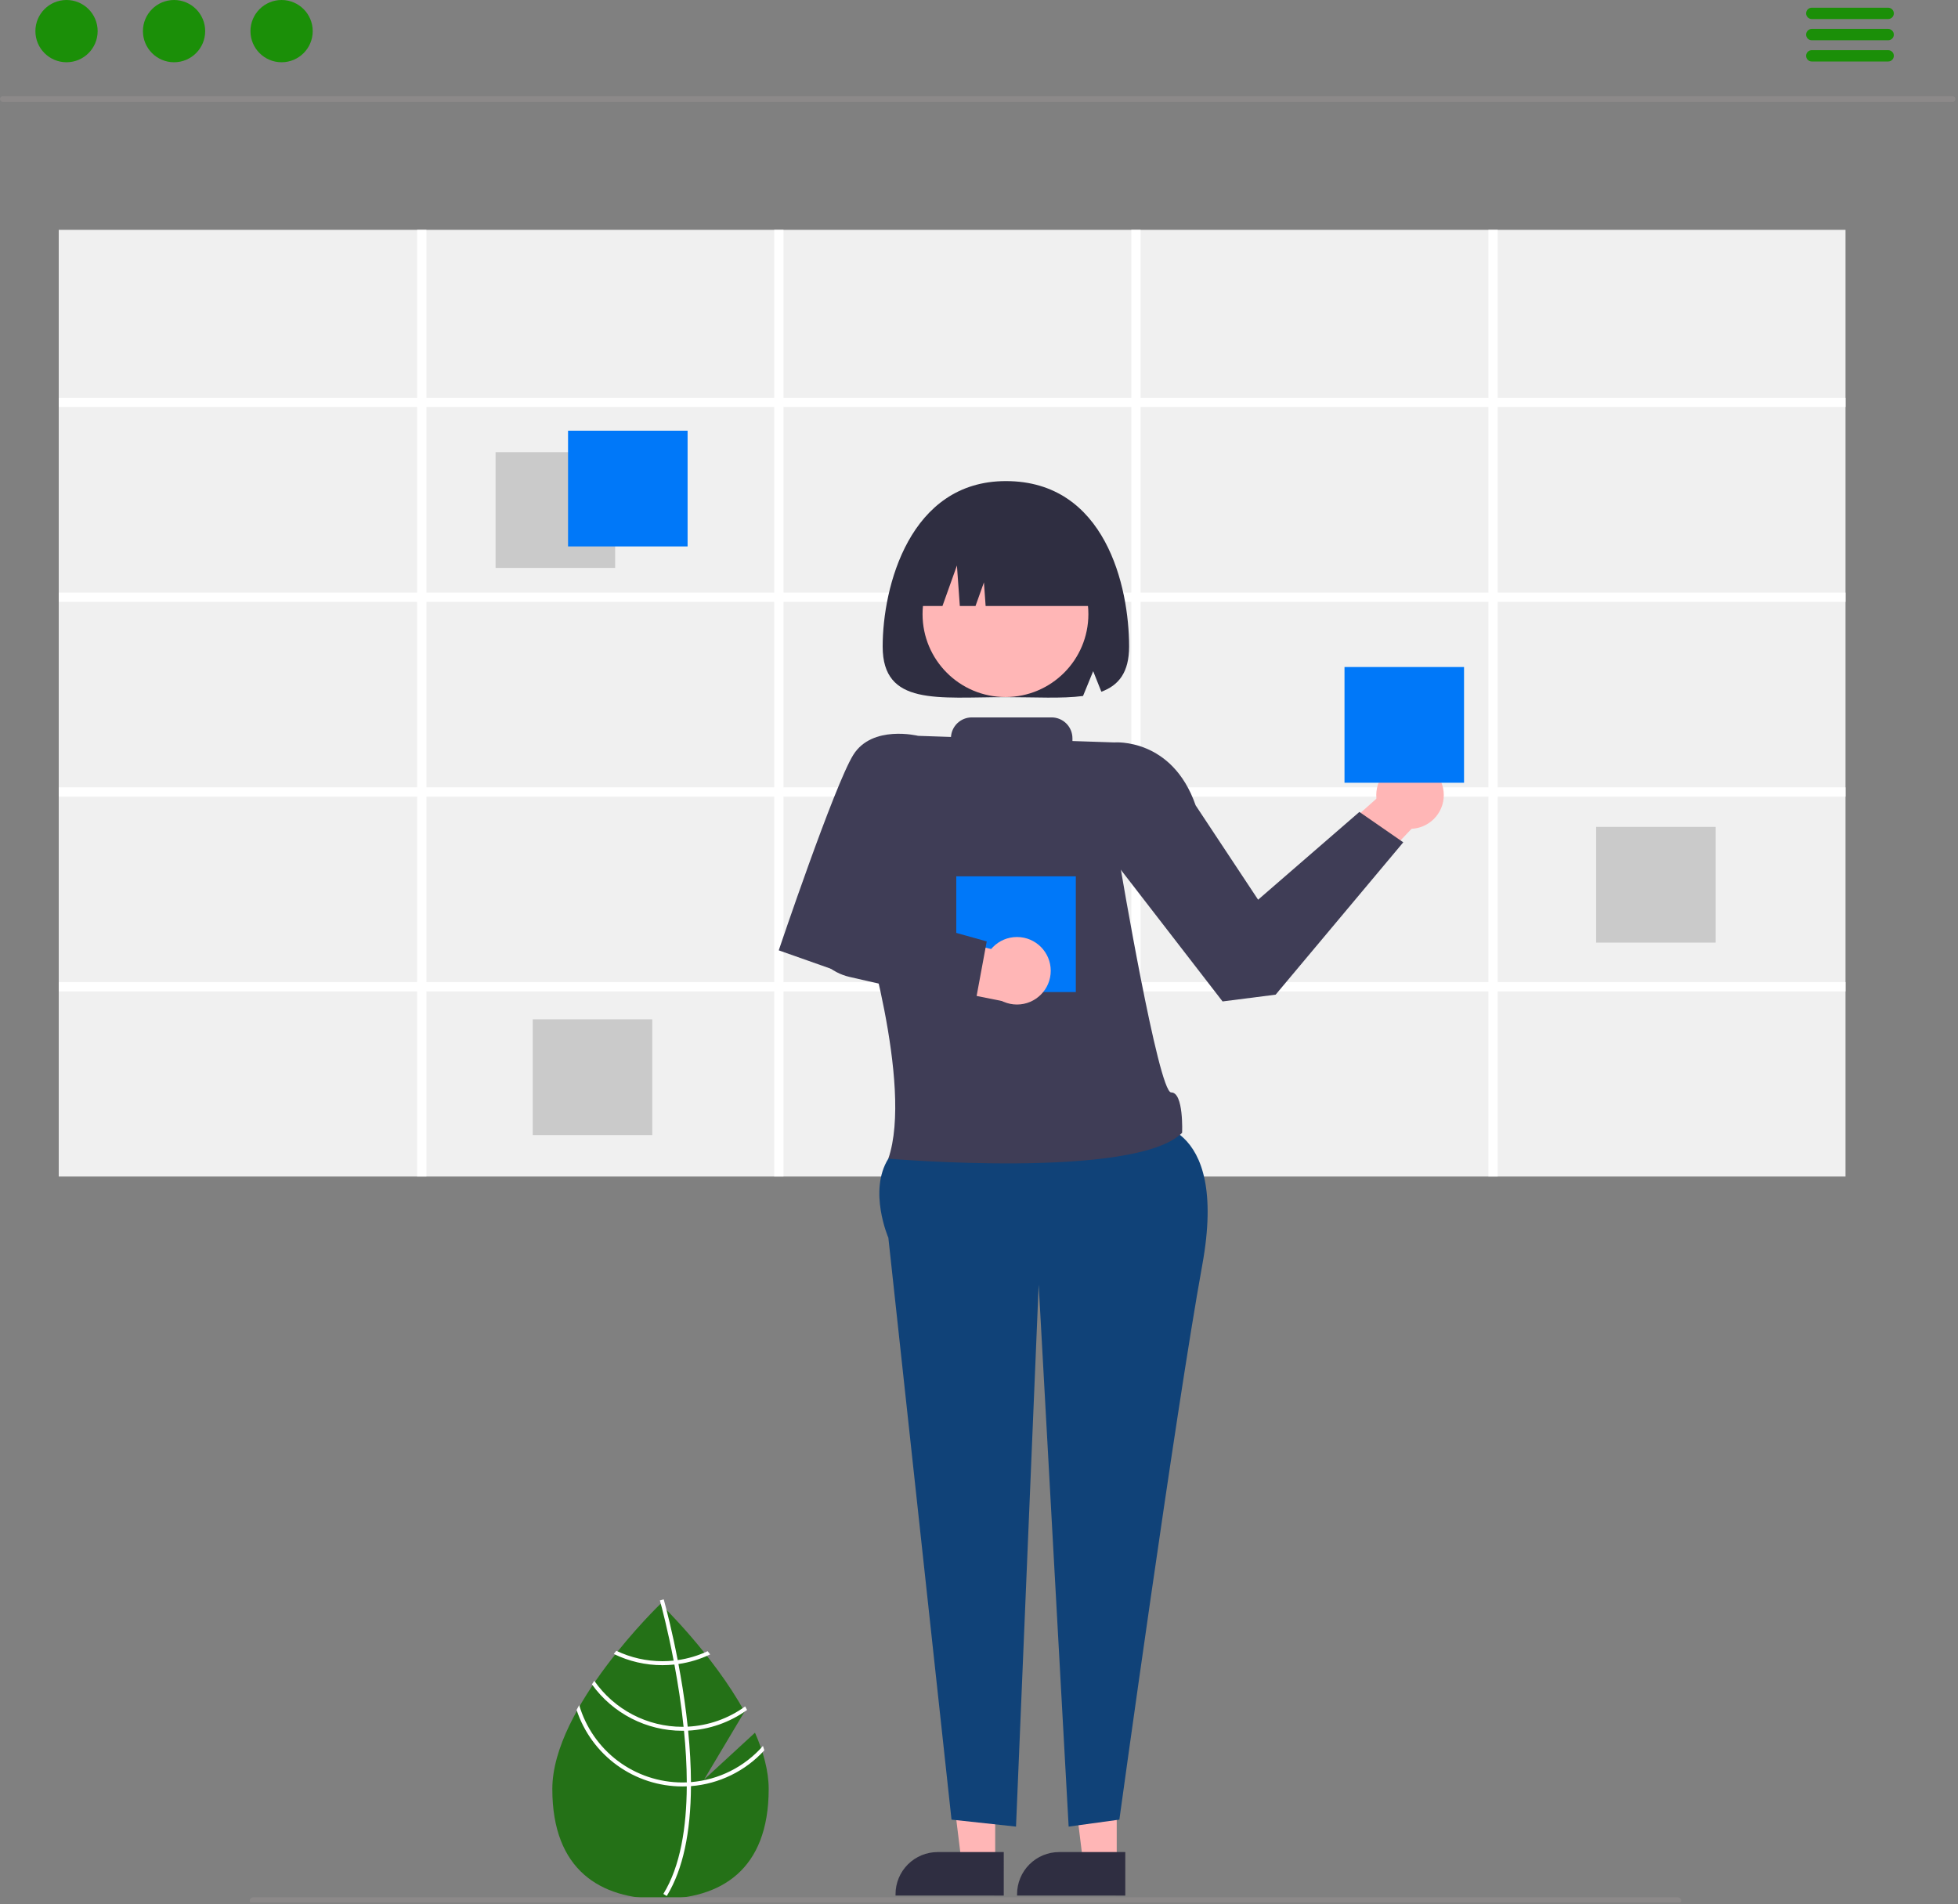 <svg width="580" height="564" viewBox="0 0 580 564" fill="none" xmlns="http://www.w3.org/2000/svg">
<rect x="0" y="0" width="580" height="564" fill="#808080" stroke="none"/>
<g id="undraw_schedule_re_2vro 1" clip-path="url(#clip0_1_2)">
<path id="Vector" d="M223.642 513.249L208.558 527.135L220.546 507.021C211.101 489.894 195.655 475.092 195.655 475.092C195.655 475.092 163.609 505.795 163.609 529.929C163.609 554.063 177.957 562.49 195.655 562.49C213.353 562.49 227.701 554.063 227.701 529.929C227.701 524.557 226.111 518.86 223.642 513.249Z" fill="#247117"/>
<path id="Vector_2" d="M204.679 527.887V529.077C204.608 542.905 202.276 553.693 197.701 561.29C197.636 561.402 197.565 561.508 197.5 561.62L196.988 561.308L196.499 561.002C201.576 552.798 203.372 541.203 203.437 529.142C203.442 528.753 203.448 528.358 203.442 527.964C203.425 522.858 203.113 517.693 202.612 512.675C202.577 512.287 202.536 511.892 202.494 511.498C201.799 504.878 200.798 498.553 199.773 493.059C199.703 492.67 199.626 492.281 199.55 491.899C197.777 482.605 195.969 475.874 195.557 474.384C195.51 474.202 195.48 474.102 195.474 474.078L196.034 473.919L196.04 473.913L196.605 473.754C196.611 473.778 196.711 474.113 196.876 474.738C197.506 477.07 199.143 483.401 200.751 491.751C200.822 492.128 200.898 492.517 200.969 492.906C201.805 497.364 202.624 502.346 203.272 507.576C203.437 508.889 203.584 510.184 203.713 511.462C203.76 511.857 203.802 512.251 203.837 512.64C204.379 518.064 204.66 523.146 204.679 527.887Z" fill="white"/>
<path id="Vector_3" d="M200.751 491.751C200.357 491.804 199.956 491.857 199.55 491.899C198.446 492.012 197.338 492.069 196.228 492.069C191.5 492.076 186.831 491.021 182.565 488.983C182.318 489.296 182.071 489.608 181.817 489.926C186.305 492.116 191.234 493.252 196.228 493.247C197.412 493.247 198.596 493.184 199.773 493.059C200.174 493.017 200.574 492.965 200.969 492.906C204.226 492.438 207.393 491.479 210.362 490.061C210.109 489.737 209.862 489.419 209.62 489.107C206.81 490.42 203.822 491.311 200.751 491.751V491.751Z" fill="white"/>
<path id="Vector_4" d="M203.713 511.462C203.307 511.486 202.901 511.498 202.494 511.498C202.371 511.504 202.241 511.504 202.117 511.504C196.995 511.504 191.948 510.265 187.407 507.893C182.866 505.521 178.967 502.087 176.04 497.882C175.805 498.229 175.569 498.577 175.339 498.93C178.39 503.185 182.41 506.651 187.066 509.042C191.723 511.434 196.882 512.681 202.117 512.681C202.282 512.681 202.447 512.681 202.612 512.675C203.024 512.67 203.431 512.658 203.837 512.64C210.125 512.318 216.187 510.192 221.298 506.515C221.11 506.168 220.921 505.82 220.727 505.473C215.759 509.082 209.847 511.164 203.713 511.462V511.462Z" fill="white"/>
<path id="Vector_5" d="M204.679 527.887C204.267 527.923 203.855 527.946 203.442 527.964C203.001 527.981 202.559 527.993 202.117 527.993C195.234 527.985 188.538 525.748 183.032 521.616C177.526 517.484 173.507 511.68 171.576 505.073C171.311 505.55 171.046 506.021 170.793 506.498C172.969 513.09 177.166 518.828 182.79 522.899C188.413 526.969 195.176 529.164 202.117 529.171C202.559 529.171 203.001 529.165 203.437 529.142C203.855 529.13 204.267 529.106 204.679 529.077C213.006 528.425 220.774 524.634 226.41 518.47C226.286 518.035 226.145 517.605 226.004 517.169C220.56 523.379 212.911 527.223 204.679 527.887V527.887Z" fill="white"/>
<path id="Vector_6" d="M578.394 30.177H0.838C0.616 30.176 0.404 30.088 0.247 29.93C0.091 29.773 0.003 29.561 0.003 29.339C0.003 29.117 0.091 28.904 0.247 28.747C0.404 28.59 0.616 28.501 0.838 28.5H578.394C578.616 28.501 578.828 28.59 578.985 28.747C579.142 28.904 579.229 29.117 579.229 29.339C579.229 29.561 579.142 29.773 578.985 29.93C578.828 30.088 578.616 30.176 578.394 30.177Z" fill="#8C8989"/>
<path id="Vector_7" d="M19.706 18.442C24.798 18.442 28.926 14.313 28.926 9.221C28.926 4.128 24.798 0 19.706 0C14.613 0 10.485 4.128 10.485 9.221C10.485 14.313 14.613 18.442 19.706 18.442Z" fill="#1B8F08"/>
<path id="Vector_8" d="M51.559 18.442C56.652 18.442 60.78 14.313 60.78 9.221C60.78 4.128 56.652 0 51.559 0C46.467 0 42.338 4.128 42.338 9.221C42.338 14.313 46.467 18.442 51.559 18.442Z" fill="#1B8F08"/>
<path id="Vector_9" d="M83.413 18.442C88.505 18.442 92.633 14.313 92.633 9.221C92.633 4.128 88.505 0 83.413 0C78.32 0 74.192 4.128 74.192 9.221C74.192 14.313 78.32 18.442 83.413 18.442Z" fill="#1B8F08"/>
<path id="Vector_10" d="M559.309 5.64H536.676C536.233 5.639 535.808 5.461 535.494 5.147C535.181 4.833 535.005 4.407 535.005 3.964C535.005 3.52 535.181 3.094 535.494 2.78C535.808 2.466 536.233 2.289 536.676 2.287H559.309C559.53 2.286 559.748 2.329 559.952 2.413C560.156 2.497 560.342 2.62 560.498 2.776C560.654 2.932 560.778 3.117 560.863 3.321C560.948 3.524 560.991 3.743 560.991 3.964C560.991 4.184 560.948 4.403 560.863 4.606C560.778 4.81 560.654 4.995 560.498 5.151C560.342 5.307 560.156 5.43 559.952 5.514C559.748 5.598 559.53 5.641 559.309 5.64Z" fill="#1B8F08"/>
<path id="Vector_11" d="M559.309 11.927H536.676C536.233 11.925 535.808 11.748 535.494 11.434C535.181 11.12 535.005 10.694 535.005 10.25C535.005 9.807 535.181 9.381 535.494 9.067C535.808 8.753 536.233 8.575 536.676 8.574H559.309C559.53 8.573 559.748 8.616 559.952 8.7C560.156 8.784 560.342 8.907 560.498 9.063C560.654 9.219 560.778 9.404 560.863 9.608C560.948 9.811 560.991 10.03 560.991 10.25C560.991 10.471 560.948 10.69 560.863 10.893C560.778 11.097 560.654 11.282 560.498 11.438C560.342 11.594 560.156 11.717 559.952 11.801C559.748 11.885 559.53 11.928 559.309 11.927Z" fill="#1B8F08"/>
<path id="Vector_12" d="M559.309 18.214H536.676C536.233 18.212 535.808 18.035 535.494 17.721C535.181 17.407 535.005 16.981 535.005 16.537C535.005 16.094 535.181 15.668 535.494 15.354C535.808 15.04 536.233 14.862 536.676 14.861H559.309C559.53 14.86 559.748 14.903 559.952 14.987C560.156 15.071 560.342 15.194 560.498 15.35C560.654 15.506 560.778 15.691 560.863 15.894C560.948 16.098 560.991 16.317 560.991 16.537C560.991 16.758 560.948 16.977 560.863 17.18C560.778 17.384 560.654 17.569 560.498 17.725C560.342 17.881 560.156 18.004 559.952 18.088C559.748 18.172 559.53 18.215 559.309 18.214Z" fill="#1B8F08"/>
<path id="Vector_13" d="M546.679 68.086H17.399V348.506H546.679V68.086Z" fill="#F0F0F0"/>
<path id="Vector_14" d="M546.679 120.576V117.826H443.649V68.086H440.899V117.826H337.869V68.086H335.119V117.826H232.089V68.086H229.339V117.826H126.309V68.086H123.559V117.826H17.399V120.576H123.559V175.526H17.399V178.276H123.559V233.226H17.399V235.976H123.559V290.916H17.399V293.666H123.559V348.506H126.309V293.666H229.339V348.506H232.089V293.666H335.119V348.506H337.869V293.666H440.899V348.506H443.649V293.666H546.679V290.916H443.649V235.976H546.679V233.226H443.649V178.276H546.679V175.526H443.649V120.576L546.679 120.576ZM229.339 290.916H126.309V235.976H229.339V290.916ZM229.339 233.226H126.309V178.276H229.339V233.226ZM229.339 175.526H126.309V120.576H229.339V175.526ZM335.119 290.916H232.089V235.976H335.119V290.916ZM335.119 233.226H232.089V178.276H335.119V233.226ZM335.119 175.526H232.089V120.576H335.119V175.526ZM440.899 290.916H337.869V235.976H440.899V290.916ZM440.899 233.226H337.869V178.276H440.899V233.226ZM440.899 175.526H337.869V120.576H440.899V175.526Z" fill="white"/>
<path id="Vector_15" d="M182.214 133.939H146.805V168.22H182.214V133.939Z" fill="#CACACA"/>
<path id="Vector_16" d="M508.214 244.939H472.805V279.22H508.214V244.939Z" fill="#CACACA"/>
<path id="Vector_17" d="M193.214 301.939H157.805V336.22H193.214V301.939Z" fill="#CACACA"/>
<path id="Vector_18" d="M203.679 127.579H168.27V161.86H203.679V127.579Z" fill="#0078F9"/>
<path id="Vector_19" d="M370.13 270.076L412.149 232.639L424.545 238.781L374.149 291.639L370.13 270.076Z" fill="#FFB6B6"/>
<path id="Vector_20" d="M417.679 245.506C423.202 245.506 427.679 241.029 427.679 235.506C427.679 229.983 423.202 225.506 417.679 225.506C412.156 225.506 407.679 229.983 407.679 235.506C407.679 241.029 412.156 245.506 417.679 245.506Z" fill="#FFB6B6"/>
<path id="Vector_21" d="M330.799 551.856H320.856L316.126 513.506L330.8 513.507L330.799 551.856Z" fill="#FFB6B6"/>
<path id="Vector_22" d="M333.334 561.494L301.276 561.492V561.087C301.276 557.778 302.591 554.604 304.931 552.264C307.271 549.924 310.444 548.609 313.754 548.609H313.755L333.335 548.61L333.334 561.494Z" fill="#2F2E41"/>
<path id="Vector_23" d="M294.799 551.856H284.856L280.126 513.506L294.8 513.507L294.799 551.856Z" fill="#FFB6B6"/>
<path id="Vector_24" d="M297.334 561.494L265.276 561.492V561.087C265.276 557.778 266.591 554.604 268.931 552.264C271.271 549.924 274.444 548.609 277.754 548.609H277.755L297.335 548.61L297.334 561.494Z" fill="#2F2E41"/>
<path id="Vector_25" d="M339.149 332.639C339.149 332.639 364.149 330.639 356.149 374.639C348.149 418.639 331.578 539 331.578 539L316.555 541.065L307.679 380.506L300.964 541.065L281.857 539L263.149 366.639C263.149 366.639 257.142 352.781 263.146 343.21C269.149 333.639 339.149 332.639 339.149 332.639Z" fill="#104278"/>
<path id="Vector_26" d="M323.149 223.639L330.09 219.92C330.09 219.92 347.191 218.462 354.17 238.55L372.679 266.506L402.679 240.506L415.679 249.506L377.87 294.631L362.149 296.639L328.149 252.639L323.149 223.639Z" fill="#3F3D56"/>
<path id="Vector_27" d="M297.963 142.506C269.445 142.506 261.463 173.833 261.463 191.506C261.463 209.179 277.804 206.506 297.963 206.506C306.615 206.506 314.559 206.994 320.815 206.159L323.824 198.812L326.245 204.9C331.38 203.013 334.463 199.178 334.463 191.506C334.463 173.833 327.463 142.506 297.963 142.506Z" fill="#2F2E41"/>
<path id="Vector_28" d="M297.841 206.476C311.405 206.476 322.402 195.48 322.402 181.915C322.402 168.351 311.405 157.354 297.841 157.354C284.276 157.354 273.28 168.351 273.28 181.915C273.28 195.48 284.276 206.476 297.841 206.476Z" fill="#FFB6B6"/>
<path id="Vector_29" d="M269.463 179.506H279.177L283.463 167.506L284.32 179.506H288.963L291.463 172.506L291.963 179.506H326.463C326.463 172.61 323.723 165.997 318.847 161.121C313.971 156.245 307.358 153.506 300.463 153.506H295.463C288.567 153.506 281.954 156.245 277.078 161.121C272.202 165.997 269.463 172.61 269.463 179.506Z" fill="#2F2E41"/>
<path id="Vector_30" d="M433.679 197.579H398.27V231.86H433.679V197.579Z" fill="#0078F9"/>
<path id="Vector_31" d="M346.92 323.591C343.149 323.639 331.79 256.241 331.79 256.241L330.09 219.921L317.679 219.503V218.687C317.679 217.048 317.028 215.475 315.869 214.316C314.709 213.157 313.137 212.506 311.498 212.506H287.86C286.29 212.507 284.779 213.105 283.634 214.181C282.49 215.256 281.798 216.727 281.699 218.294L271.966 217.967L255.11 271.52C255.11 271.52 270.642 321.281 263.146 343.21C263.146 343.21 336.184 349.482 350.166 335.56C350.166 335.56 350.691 323.542 346.92 323.591Z" fill="#3F3D56"/>
<path id="Vector_32" d="M276.149 224.639L271.966 217.967C271.966 217.967 258.356 214.602 252.753 223.62C247.149 232.639 230.679 281.506 230.679 281.506L247.679 287.506L266.971 260.46L276.149 224.639Z" fill="#3F3D56"/>
<path id="Vector_33" d="M318.679 259.579H283.27V293.86H318.679V259.579Z" fill="#0078F9"/>
<path id="Vector_34" d="M256.103 271.969L243.784 270.666C243.006 272.325 242.616 274.14 242.643 275.973C242.67 277.805 243.113 279.608 243.939 281.244C244.766 282.88 245.953 284.306 247.412 285.416C248.872 286.525 250.564 287.288 252.361 287.646L301.105 297.375L296.02 281.716L256.103 271.969Z" fill="#FFB6B6"/>
<path id="Vector_35" d="M301.251 297.555C306.774 297.555 311.251 293.078 311.251 287.555C311.251 282.032 306.774 277.555 301.251 277.555C295.729 277.555 291.251 282.032 291.251 287.555C291.251 293.078 295.729 297.555 301.251 297.555Z" fill="#FFB6B6"/>
<path id="Vector_36" d="M288.768 297.859L251.633 289.374C248.942 288.752 246.458 287.445 244.42 285.581C242.382 283.717 240.86 281.358 240.001 278.733L238.5 274.105L248.138 266.521L292.29 278.862L288.768 297.859Z" fill="#3F3D56"/>
<path id="Vector_37" d="M496.893 564H75.107C74.813 564 74.532 563.895 74.324 563.707C74.117 563.52 74 563.265 74 563C74 562.735 74.117 562.48 74.324 562.293C74.532 562.105 74.813 562 75.107 562H496.893C497.187 562 497.468 562.105 497.676 562.293C497.883 562.48 498 562.735 498 563C498 563.265 497.883 563.52 497.676 563.707C497.468 563.895 497.187 564 496.893 564Z" fill="#8C8989"/>
</g>
<defs>
<clipPath id="clip0_1_2">
<rect width="579.232" height="563.506" fill="white"/>
</clipPath>
</defs>
</svg>
